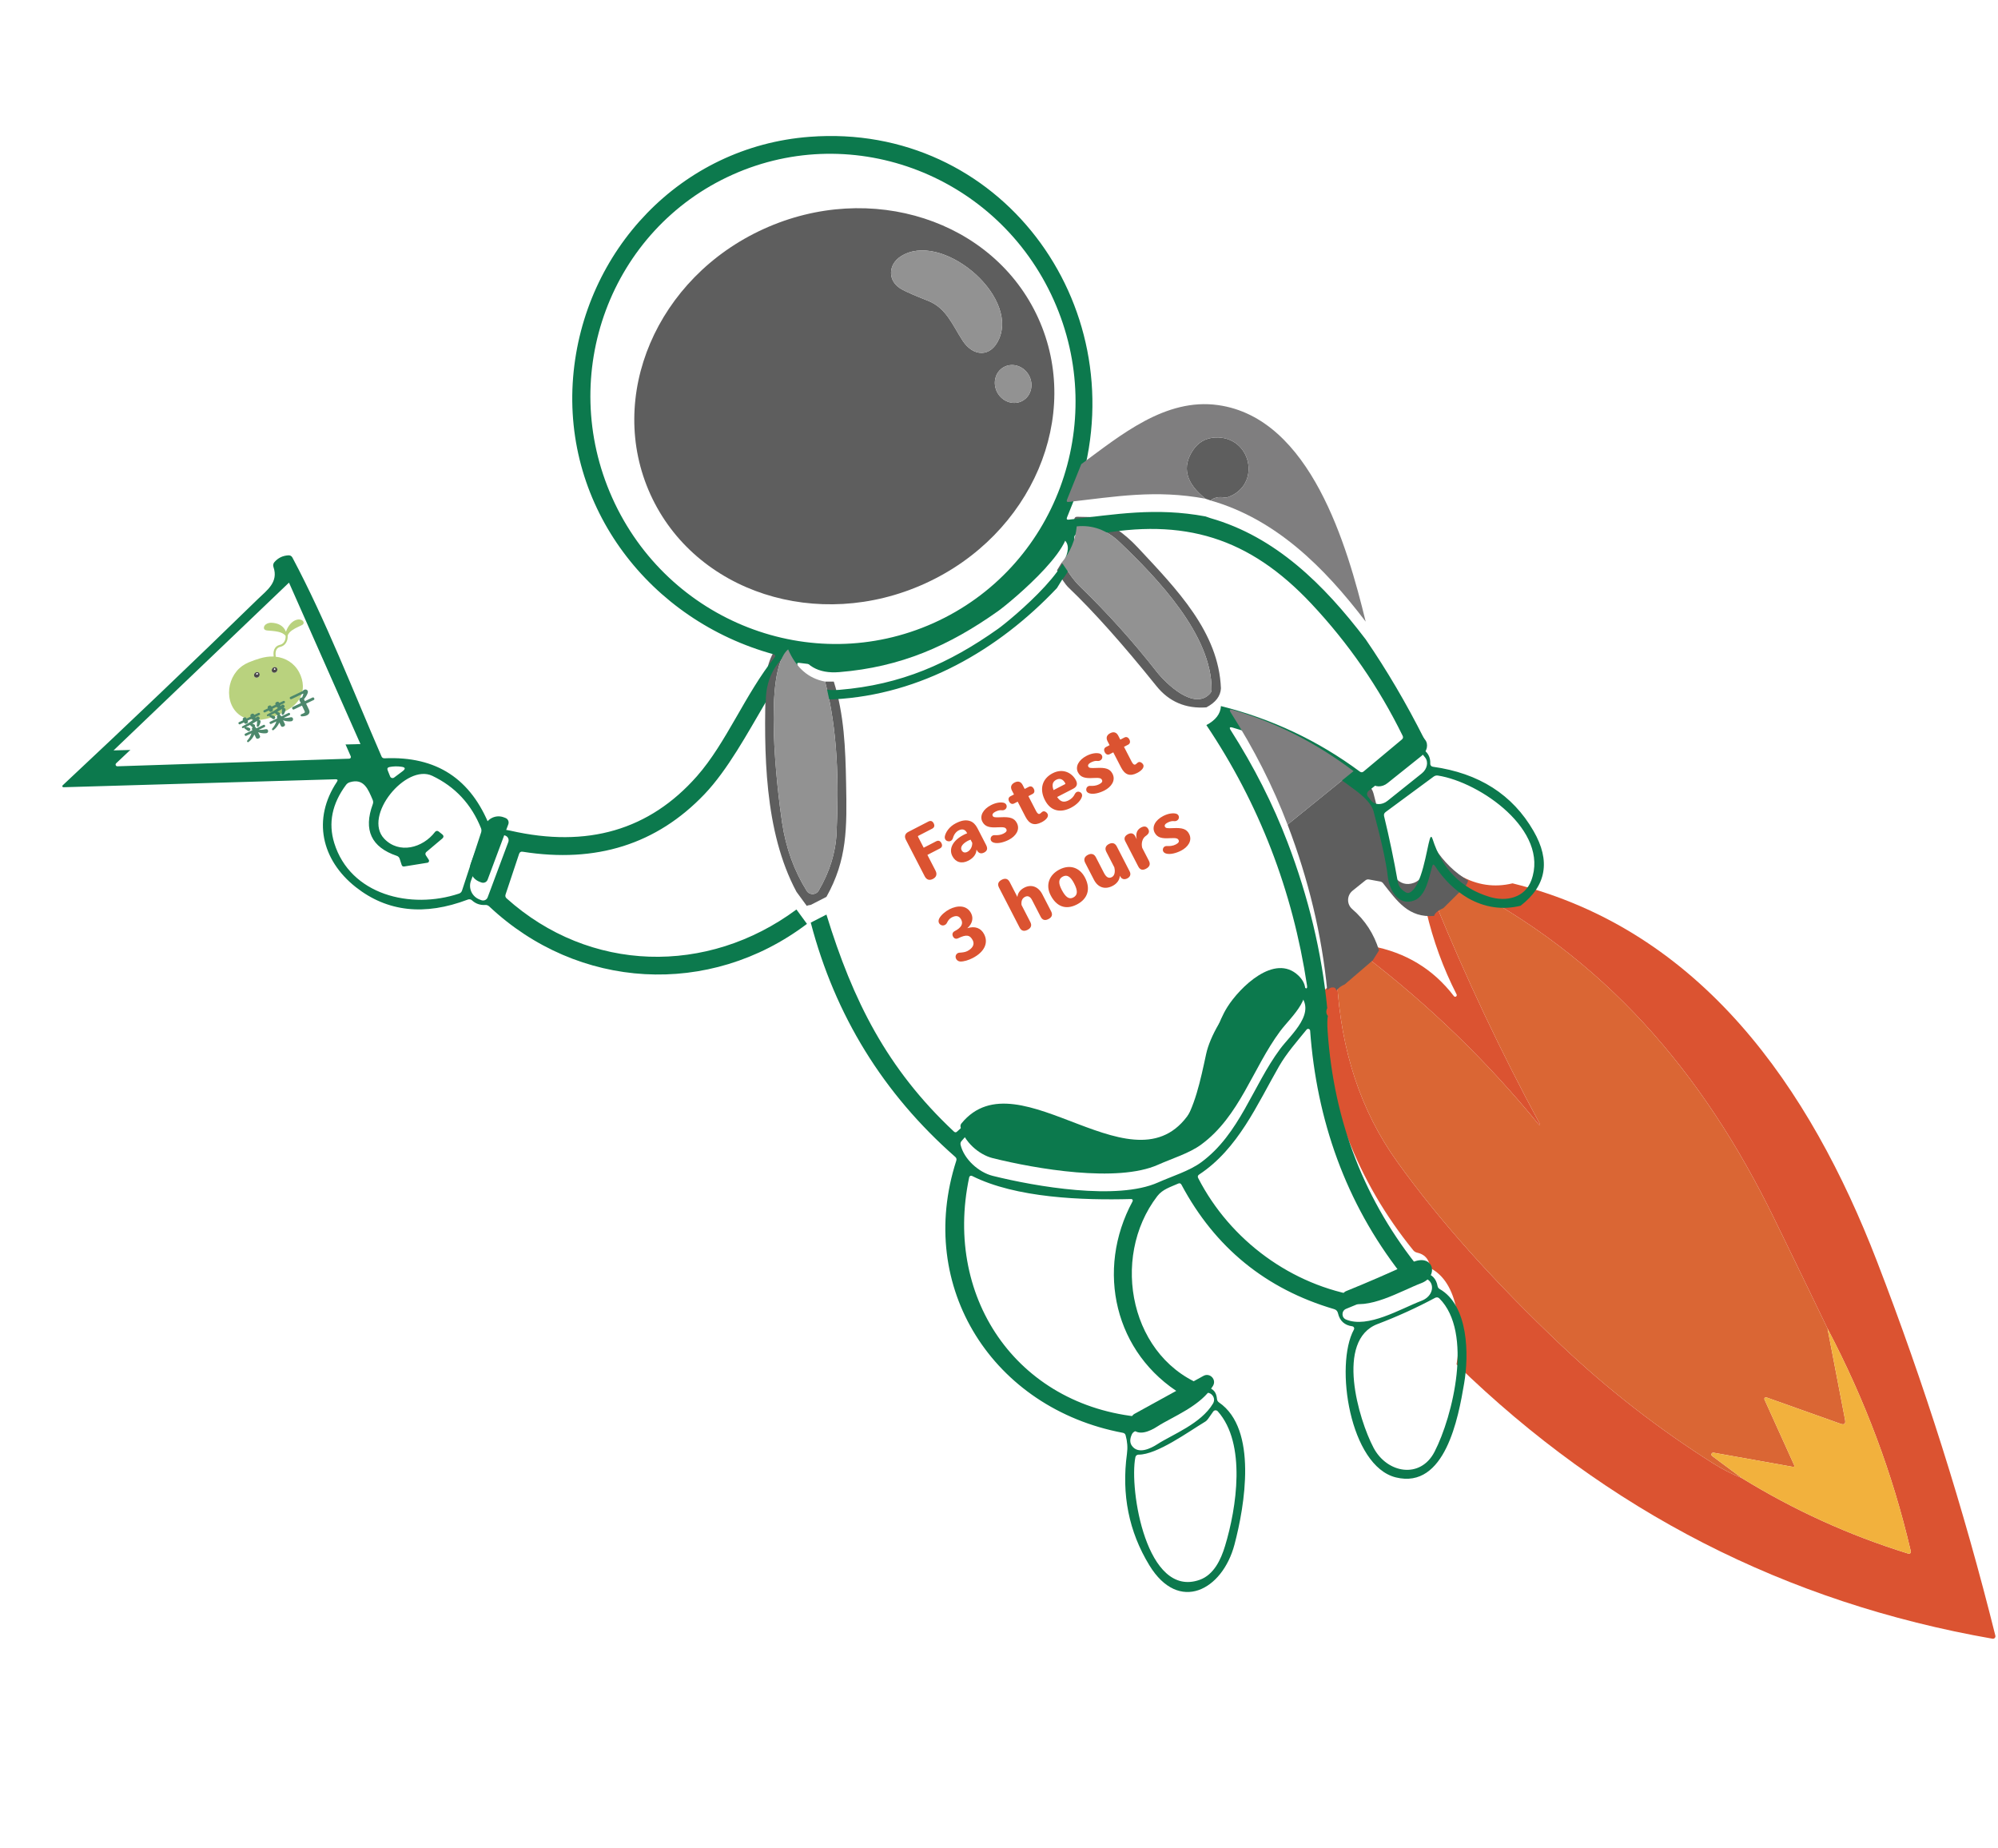             <svg width="240" height="222" viewBox="0 0 451 414" fill="none" xmlns="http://www.w3.org/2000/svg">
              <path
                d="M329.596 196.047C333.394 198.187 337.34 198.771 341.423 197.779C384.039 208.338 408.568 243.938 423.663 283.04C434.349 310.73 443.26 338.912 450.405 367.574C450.509 367.968 450.167 368.33 449.768 368.263C403.148 360.125 362.818 339.485 328.779 306.342C329.908 299.784 329.756 288.577 323.246 284.835C322.999 284.7 322.831 284.455 322.78 284.178C322.483 282.499 321.515 281.482 319.855 281.12C319.525 281.045 319.223 280.856 319.002 280.587C306.377 265.015 299.353 246.915 297.93 226.287C297.816 224.628 297.835 223.451 297.981 222.776L299.89 221.044C300.355 220.435 300.987 219.97 301.794 219.627C302.657 235.506 307.162 249.135 315.308 260.516C324.777 273.754 337.172 287.629 352.492 302.121C363.024 312.08 374.416 320.921 386.662 328.664C388.771 329.999 390.958 331.123 393.222 332.036C404.967 339.257 417.402 344.912 430.536 348.99C431.172 349.193 431.408 348.964 431.265 348.312C427.244 331.083 421.001 314.395 412.516 298.251C408.592 290.108 404.586 281.852 400.494 273.465C384.32 240.297 362.024 214.275 328.842 197.499C329.245 197.049 329.492 196.565 329.596 196.047Z"
                fill="#DB5331" />
              <path
                d="M324.038 202.309C330.964 219.255 338.815 235.844 347.594 252.097C347.632 252.164 347.61 252.237 347.553 252.274C347.498 252.321 347.416 252.31 347.37 252.254C335.804 238.064 322.716 225.37 308.104 214.173L309.512 211.919C317.284 213.353 323.506 217.117 328.179 223.232C328.296 223.381 328.501 223.419 328.661 223.32C328.82 223.211 328.878 223.012 328.789 222.84C325.767 216.926 323.492 210.676 321.954 204.091C322.066 203.47 322.764 202.876 324.038 202.309Z"
                fill="#DB5331" />
              <path
                d="M328.842 197.499C362.024 214.275 384.32 240.297 400.494 273.465C404.586 281.852 408.592 290.108 412.516 298.251L416.482 318.869C416.652 319.762 416.312 320.053 415.464 319.753L398.743 313.805C398.449 313.696 398.161 314.001 398.294 314.29L404.963 329.026C405.124 329.383 405.009 329.528 404.629 329.458L386.798 326.278C386.368 326.205 386.128 326.758 386.479 327.023L393.222 332.036C390.958 331.123 388.771 329.999 386.662 328.664C374.416 320.921 363.024 312.08 352.492 302.121C337.172 287.629 324.777 273.754 315.308 260.516C307.162 249.135 302.657 235.506 301.794 219.627L308.104 214.173C322.716 225.37 335.804 238.064 347.37 252.254C347.417 252.31 347.498 252.321 347.553 252.274C347.61 252.237 347.632 252.164 347.594 252.097C338.815 235.844 330.964 219.255 324.038 202.309L328.842 197.499Z"
                fill="#DA6634" />
              <path
                d="M412.516 298.251C421.001 314.395 427.244 331.083 431.265 348.312C431.408 348.964 431.172 349.193 430.536 348.99C417.402 344.912 404.967 339.257 393.222 332.036L386.479 327.023C386.128 326.758 386.368 326.205 386.798 326.278L404.629 329.458C405.009 329.528 405.124 329.383 404.963 329.026L398.294 314.29C398.161 314.001 398.449 313.696 398.743 313.805L415.464 319.753C416.312 320.053 416.652 319.762 416.482 318.869L412.516 298.251Z"
                fill="#F2B13D" />
              <path
                d="M239.774 115.905C245.882 119.611 228.047 134.376 225.306 136.322C214.246 144.164 203.381 148.967 189.451 150.106C184.675 150.497 181.532 148.654 180.02 144.566C179.861 144.131 180.002 143.954 180.463 144.023C204.047 147.454 226.218 135.657 239.028 116.068C239.227 115.774 239.472 115.717 239.774 115.905Z"
                fill="#0C794D" />
              <path
                d="M110.077 196.931C109.87 197.507 109.237 197.789 108.66 197.581L108.272 197.434C106.55 196.79 105.675 194.896 106.31 193.195L109.44 184.797C110.075 183.096 111.981 182.229 113.703 182.873L114.092 183.021C114.658 183.229 114.951 183.871 114.743 184.437L110.077 196.931Z"
                fill="#0C794D" />
              <path
                d="M319.666 164.328C320.062 164.002 320.643 164.068 320.959 164.466L321.684 165.371C322.49 166.378 322.157 167.995 320.937 168.966L313.177 175.173C311.958 176.154 310.315 176.126 309.508 175.119L308.784 174.213C308.468 173.816 308.524 173.236 308.921 172.92L319.666 164.328Z"
                fill="#0C794D" />
              <path
                d="M224.077 259.797C220.9 259.004 217.58 256.023 216.826 252.776C216.765 252.501 216.832 252.202 217.009 251.981C230.012 236.024 256.904 269.412 269.136 248.61C273.28 241.548 272.706 232.606 277.047 225.693C279.792 221.333 287.686 213.44 293.079 218.585C297.517 222.839 291.432 227.824 288.956 231.158C282.745 239.537 279.836 250.366 271.119 256.75C268.44 258.709 264.642 259.846 261.383 261.296C252.19 265.399 233.826 262.222 224.077 259.797Z"
                fill="#0C794D" />
              <path
                d="M303.838 292.226C302.762 291.783 302.771 290.242 303.86 289.809C308.703 287.851 313.647 285.71 318.668 283.37C323.548 281.106 324.928 286.456 320.825 288.01C316.125 289.801 308.776 294.282 303.838 292.226Z"
                fill="#0C794D" />
              <path
                d="M255.53 320.76C255.009 320.063 255.001 319.178 255.506 318.106C255.629 317.861 255.818 317.659 256.064 317.521L271.65 308.942C273.091 308.148 274.65 309.765 273.811 311.177C271.11 315.744 264.582 318.202 261.297 320.328C259.693 321.372 256.961 322.683 255.53 320.76Z"
                fill="#0C794D" />
              <path
                d="M210.714 135.035C183.2 147.371 150.741 134.727 138.204 106.784C125.67 78.838 137.819 46.183 165.332 33.846C192.846 21.509 225.305 34.154 237.842 62.097C250.376 90.042 238.227 122.698 210.714 135.035ZM234.352 70.197C224.303 48.1 196.556 39.097 172.386 50.085C148.212 61.074 136.772 87.905 146.819 110.006C156.868 132.102 184.615 141.106 208.785 130.117C232.959 119.129 244.399 92.297 234.352 70.197Z"
                fill="white" />
              <path
                d="M275.597 153.772C275.099 141.089 265.686 131.462 256.821 121.975C253.841 118.795 250.558 116.514 246.972 115.123C267.276 111.231 281.983 115.721 296.027 130.688C304.373 139.589 311.234 149.51 316.609 160.462C316.777 160.796 316.718 161.074 316.433 161.317L307.789 168.538C307.522 168.759 307.241 168.771 306.957 168.561C297.525 161.572 287.076 156.648 275.597 153.772Z"
                fill="white" />
              <path
                d="M238.589 127.125C239.571 128.987 240.441 130.289 241.196 131.02C246.838 136.409 253.447 143.802 261.005 153.214C263.868 156.789 267.64 158.401 272.311 158.062C284.218 175.803 291.783 195.386 295.024 216.808C295.138 217.56 294.911 217.686 294.351 217.175C285.158 208.902 273.942 224.55 272.265 232.263C269.71 244.099 267.065 257.755 250.634 252.331C241.148 249.192 224.959 240.973 216.051 249.794C215.815 250.031 215.574 250.028 215.327 249.804C200.184 235.623 192.513 220.228 186.549 200.829C191.24 192.448 191.192 185.34 190.985 175.079C190.834 167.308 190.559 159.783 188.21 152.246C207.847 151.216 225.341 141.158 238.589 127.125ZM260.878 161.161C257.846 154.481 249.971 151.535 243.292 154.57L202.457 173.142C195.776 176.176 192.83 184.05 195.866 190.728L206.39 213.868C209.422 220.548 217.297 223.494 223.976 220.459L264.811 201.887C271.492 198.853 274.438 190.979 271.402 184.3L260.878 161.161Z"
                fill="white" />
              <path
                d="M172.864 152.859C172.411 168.032 172.463 186.027 179.78 199.681C159.639 214.612 133.086 213.978 114.35 197.169C114.081 196.927 114.008 196.633 114.121 196.289L117.175 187.124C117.303 186.738 117.577 186.577 117.977 186.643C134.56 189.273 148.245 184.951 159.022 173.659C164.264 168.155 168.677 159.986 172.864 152.859Z"
                fill="white" />
              <path
                d="M90.615 167.464C91.514 167.585 91.602 167.918 90.878 168.471L88.965 169.902C88.659 170.137 88.213 170.016 88.062 169.65L87.518 168.292C87.34 167.869 87.482 167.612 87.935 167.521C88.812 167.353 89.705 167.334 90.615 167.464Z"
                fill="white" />
              <path
                d="M91.251 189.972L96.48 189.128C96.797 189.083 96.958 188.722 96.777 188.451L96.121 187.447C95.965 187.213 96.01 186.896 96.221 186.712L99.799 183.697C100.204 183.36 100.196 183.019 99.788 182.692L99.003 182.065C98.75 181.872 98.393 181.912 98.209 182.164C95.418 185.825 90.08 187.225 86.729 183.704C81.862 178.581 91.647 166.695 97.564 169.507C102.728 171.961 106.396 175.899 108.57 181.321C108.695 181.63 108.704 181.981 108.598 182.294L104.292 195.402C104.18 195.746 103.953 195.973 103.614 196.091C92.72 199.729 79.068 196.4 75.448 184.679C74.061 180.175 74.951 175.789 78.12 171.542C78.331 171.267 78.601 171.076 78.942 170.968C82.161 169.975 83.105 172.577 84.123 174.939C84.26 175.265 84.267 175.597 84.142 175.923C82.002 181.735 83.803 185.62 89.565 187.574C89.9 187.687 90.116 187.915 90.225 188.255L90.656 189.595C90.75 189.897 90.944 190.016 91.251 189.972Z"
                fill="white" />
              <path
                d="M322.739 183.787C322.036 186.059 320.967 194.529 318.217 195.852C317.931 195.995 317.648 195.986 317.359 195.827C316.308 195.25 315.698 194.462 315.527 193.475C314.65 188.492 313.616 183.546 312.424 178.627C312.33 178.235 312.446 177.921 312.772 177.683L323.632 169.672C323.892 169.482 324.226 169.404 324.553 169.448C334.148 170.945 349.794 181.88 345.661 193.097C344.217 197.031 340.039 197.999 336.205 196.827C329.8 194.874 325.522 190.521 323.373 183.787C323.157 183.117 322.945 183.11 322.739 183.787Z"
                fill="white" />
              <path
                d="M307.22 287C291.575 284.577 277.7 274.37 270.47 260.314C270.292 259.982 270.361 259.702 270.68 259.496C279.5 253.674 283.744 243.723 288.708 235.08C290.437 232.08 292.744 229.489 294.929 226.79C295.185 226.47 295.706 226.633 295.732 227.043C296.879 247.552 303.714 265.828 316.24 281.89C316.579 282.315 316.428 282.945 315.941 283.181L308.151 286.866C307.864 286.998 307.537 287.045 307.22 287Z"
                fill="white" />
              <path
                d="M259.001 314.346C230.41 312.58 212.853 288.023 218.771 260.126C218.83 259.838 219.144 259.682 219.41 259.813C229.324 264.807 244.415 265.329 255.339 265.028C255.609 265.018 255.781 265.301 255.657 265.536C247.254 281.062 251.572 299.96 266.869 309.193C267.269 309.44 267.264 310.035 266.847 310.262L259.874 314.148C259.599 314.299 259.314 314.361 259.001 314.346Z"
                fill="white" />
              <path
                d="M323.814 322.068C320.621 328.27 313.099 326.954 310.037 321.148C306.683 314.79 301.346 296.871 310.973 293.232C315.443 291.537 319.771 289.566 323.958 287.319C324.262 287.154 324.639 287.202 324.888 287.446C332.583 295.102 327.935 314.083 323.814 322.068Z"
                fill="white" />
              <path
                d="M274.872 312.93C281.376 320.195 279.126 334.773 276.526 343.324C275.601 346.395 273.993 349.844 270.788 350.976C258.786 355.231 254.84 330.556 256.285 323.301C256.348 322.962 256.644 322.728 256.985 322.72C261.164 322.748 268.299 317.516 271.997 315.303C272.27 315.142 272.488 314.926 272.671 314.674L273.852 312.993C274.095 312.644 274.585 312.62 274.872 312.93Z"
                fill="white" />
              <path
                d="M234.352 70.197C244.399 92.297 232.959 119.129 208.785 130.117C184.615 141.106 156.868 132.102 146.819 110.006C136.772 87.905 148.212 61.074 172.386 50.085C196.556 39.097 224.303 48.1 234.352 70.197ZM225.525 74.88C229.862 64.858 212.345 50.408 203.301 56.296C200.402 58.178 200.32 61.961 203.565 63.722C204.679 64.333 206.645 65.18 209.455 66.286C213.611 67.916 214.986 71.767 217.29 75.294C219.647 78.925 223.66 79.183 225.525 74.88ZM230.872 88.837C232.811 87.712 233.407 85.12 232.207 83.038C231.002 80.961 228.451 80.189 226.514 81.307C224.575 82.431 223.979 85.023 225.179 87.105C226.384 89.183 228.935 89.955 230.872 88.837Z"
                fill="#5E5E5E" />
              <path
                d="M273.247 111.361L272.106 110.965C267.659 107.446 266.727 103.776 269.33 99.955C270.515 98.213 272.162 97.285 274.251 97.163C282.483 96.719 284.851 107.865 277.197 110.599C276.907 110.702 276.608 110.735 276.31 110.678C275.1 110.47 274.079 110.695 273.247 111.361Z"
                fill="#5E5E5E" />
              <path
                d="M246.972 115.123C250.558 116.514 253.841 118.795 256.821 121.975C265.686 131.462 275.099 141.089 275.597 153.772C275.5 155.523 274.411 156.952 272.311 158.062C267.64 158.401 263.868 156.788 261.005 153.213C253.447 143.802 246.838 136.409 241.196 131.02C240.441 130.289 239.571 128.987 238.589 127.125L239.671 125.364C240.991 127.28 242.117 129.167 243.797 130.791C249.989 136.792 255.741 143.174 261.045 149.959C263.204 152.717 269.598 158.907 273.149 154.92C273.373 154.673 273.482 154.389 273.485 154.057C273.577 141.781 261.303 128.971 252.768 120.816C249.873 118.04 246.63 116.841 243.049 117.21C242.592 116.627 242.4 116.085 242.486 115.592C242.555 115.212 242.777 115.037 243.15 115.045L246.972 115.123Z"
                fill="#5E5E5E" />
              <path
                d="M177.902 144.973C172.207 149.763 175.433 176.731 176.548 184.123C177.403 189.814 179.25 194.921 182.09 199.464C182.715 200.471 184.192 200.447 184.792 199.425C187.287 195.172 188.634 190.826 188.834 186.387C189.348 175.01 189.132 163.322 186.248 152.243L188.211 152.246C190.559 159.782 190.834 167.308 190.985 175.079C191.192 185.339 191.24 192.448 186.549 200.829L183.008 202.642C182.285 202.753 182.004 202.844 182.154 202.928L179.78 199.681C172.463 186.027 172.411 168.032 172.864 152.859C172.85 149.027 173.994 145.841 176.307 143.299C176.594 142.985 176.894 142.972 177.208 143.259C177.567 143.591 177.801 144.159 177.902 144.973Z"
                fill="#5E5E5E" />
              <path
                d="M305.529 172.453C308.143 174.335 309.638 176.01 310.032 177.475C311.841 184.226 312.911 189.138 313.252 192.199C313.591 195.24 315.619 198.999 319.221 197.642C321.914 196.617 322.576 192.348 323.283 189.935C323.422 189.467 323.63 189.433 323.897 189.846C325.901 192.933 328.395 195.362 331.39 197.132C331.286 197.646 331.038 198.127 330.635 198.574L325.824 203.356C324.549 203.921 323.85 204.512 323.738 205.128C317.967 205.62 315.39 201.822 312.179 197.742C312.027 197.548 311.8 197.412 311.554 197.369L309.017 196.907C308.719 196.85 308.455 196.919 308.214 197.107L305.305 199.443C303.995 200.505 303.954 202.492 305.233 203.587C308.14 206.101 310.156 209.207 311.283 212.915L309.873 215.154L303.554 220.577C302.747 220.919 302.114 221.382 301.648 221.987C301.58 221.552 301.372 221.313 301.015 221.273C300.465 221.213 299.987 221.437 299.59 221.934C298.365 209.403 295.376 196.927 290.634 184.526L305.529 172.453Z"
                fill="#5E5E5E" />
              <g filter="url(#filter0_d_475_232)">
                <path
                  d="M244.071 103.171L240.85 111.197C240.701 111.575 240.83 111.742 241.237 111.697C251.81 110.499 260.815 108.872 272.106 110.965L273.247 111.361C287.869 115.538 298.815 126.272 308.27 138.712C312.991 145.592 317.396 153.07 321.464 161.139C321.618 161.434 321.632 161.744 321.505 162.05L321.222 162.756C321.089 163.103 321.193 163.494 321.48 163.723C322.449 164.471 322.904 165.486 322.845 166.761C322.823 167.105 323.079 167.419 323.426 167.461C333.84 168.907 341.423 173.747 346.162 181.973C350.052 188.714 349.069 194.337 343.222 198.842C339.136 199.831 335.188 199.254 331.39 197.132C328.395 195.362 325.901 192.933 323.897 189.846C323.63 189.433 323.422 189.467 323.283 189.935C322.576 192.348 321.914 196.617 319.221 197.642C315.619 198.999 313.591 195.24 313.252 192.199C312.911 189.138 311.841 184.226 310.032 177.475C309.638 176.01 308.143 174.335 305.529 172.453C297.036 166.034 287.939 161.422 278.24 158.629C277.575 158.431 277.426 158.629 277.802 159.211C283.069 167.469 287.349 175.907 290.634 184.526C295.376 196.927 298.365 209.403 299.59 221.934C299.274 222.624 299.331 223.221 299.737 223.709C299.591 224.379 299.57 225.549 299.683 227.196C301.09 247.687 308.103 265.661 320.722 281.119C320.943 281.386 321.245 281.574 321.576 281.648C323.235 282.006 324.203 283.015 324.5 284.683C324.55 284.959 324.718 285.201 324.965 285.335C331.476 289.047 331.619 300.18 330.483 306.695C329.194 314.365 326.202 330.586 315.092 327.859C304.674 325.297 301.228 302.488 305.61 294.494C305.786 294.183 305.593 293.802 305.235 293.751C303.498 293.512 302.423 292.535 302.021 290.819C301.916 290.327 301.618 290.008 301.13 289.871C285.745 285.347 274.258 275.991 266.691 261.802C266.525 261.488 266.274 261.395 265.948 261.542C264.204 262.33 262.436 262.809 261.232 264.372C250.459 278.401 255.153 301.483 272.531 307.456C274.006 307.955 274.559 308.679 274.704 310.162C274.731 310.491 274.89 310.745 275.163 310.936C283.92 316.933 280.979 334.245 278.648 343.037C275.928 353.311 266.09 358.573 259.446 347.702C254.795 340.09 253.132 331.666 254.385 322.497C254.573 321.118 254.47 319.741 254.085 318.365C253.999 318.042 253.787 317.855 253.458 317.791C224.22 312.294 206.611 285.005 215.858 256.376C215.971 256.031 215.889 255.748 215.621 255.517C199.371 241.238 188.503 223.613 183.008 202.642L186.549 200.829C192.513 220.228 200.184 235.623 215.327 249.804C215.574 250.028 215.815 250.031 216.051 249.794C224.959 240.973 241.148 249.192 250.634 252.331C267.065 257.755 269.71 244.099 272.265 232.263C273.942 224.55 285.158 208.902 294.351 217.175C294.911 217.686 295.138 217.56 295.024 216.808C291.783 195.386 284.218 175.803 272.311 158.062C274.411 156.952 275.5 155.523 275.597 153.772C287.076 156.649 297.525 161.572 306.957 168.561C307.241 168.771 307.522 168.759 307.789 168.539L316.433 161.317C316.718 161.074 316.777 160.796 316.609 160.462C311.234 149.51 304.373 139.589 296.027 130.688C281.983 115.721 267.276 111.231 246.972 115.123L243.15 115.046C242.777 115.037 242.555 115.212 242.486 115.592C242.4 116.085 242.592 116.627 243.049 117.21C242.753 120.241 241.627 122.963 239.671 125.364L238.589 127.125C225.341 141.158 207.847 151.216 188.211 152.246L186.248 152.243C182.489 151.555 179.703 149.129 177.902 144.973C177.801 144.159 177.567 143.591 177.208 143.259C176.894 142.972 176.594 142.985 176.307 143.299C173.994 145.841 172.85 149.027 172.864 152.859C168.677 159.986 164.265 168.155 159.022 173.659C148.245 184.952 134.56 189.273 117.977 186.643C117.577 186.577 117.303 186.738 117.175 187.125L114.121 196.289C114.008 196.634 114.081 196.927 114.35 197.169C133.086 213.978 159.639 214.613 179.78 199.681L182.154 202.928C160.142 219.577 130.467 217.842 110.438 198.993C110.179 198.75 109.874 198.634 109.525 198.662C108.365 198.721 107.371 198.379 106.541 197.616C106.294 197.382 105.934 197.312 105.606 197.439C95.827 201.154 87.391 200.212 80.31 194.632C72.543 188.504 70.458 179.268 76.044 170.878C76.321 170.475 76.208 170.276 75.717 170.291L14.318 172.089C14.088 172.094 13.977 171.825 14.14 171.666C29.103 157.673 43.792 143.661 58.206 129.619C60.249 127.631 62.915 125.825 61.726 122.375C61.595 122.007 61.671 121.606 61.91 121.318C62.728 120.352 63.786 119.821 65.096 119.746C65.507 119.73 65.817 119.897 66.008 120.258C73.593 134.516 79.678 150.299 86.12 165.137C86.243 165.425 86.469 165.561 86.781 165.557C98.585 165.027 106.359 170.238 110.603 181.055C110.703 181.325 110.9 181.464 111.183 181.473C112.931 181.54 114.285 181.681 115.234 181.897C132.579 185.851 146.601 181.754 157.312 169.603C163.976 162.039 168.172 151.118 174.912 142.7C175.08 142.49 174.975 142.18 174.715 142.108C146.768 134.475 126.973 108.969 129.369 79.533C131.709 51.039 153.648 27.496 182.742 25.291C225.624 22.024 255.708 62.844 244.071 103.171ZM210.714 135.035C238.227 122.698 250.376 90.042 237.842 62.097C225.305 34.154 192.846 21.509 165.332 33.846C137.819 46.183 125.67 78.839 138.204 106.784C150.741 134.727 183.2 147.371 210.714 135.035ZM26.214 166.689C25.96 166.938 26.139 167.371 26.5 167.361L78.832 165.647C79.103 165.647 79.282 165.356 79.174 165.106L64.381 131.396C64.273 131.147 63.954 131.082 63.763 131.264L26.214 166.689ZM225.306 136.322C228.047 134.376 245.882 119.611 239.774 115.905C239.472 115.717 239.227 115.774 239.028 116.068C226.218 135.657 204.047 147.454 180.463 144.023C180.002 143.954 179.861 144.131 180.02 144.566C181.532 148.654 184.675 150.497 189.451 150.106C203.381 148.967 214.246 144.164 225.306 136.322ZM90.615 167.464C89.705 167.334 88.812 167.353 87.935 167.521C87.482 167.612 87.34 167.869 87.518 168.292L88.062 169.65C88.213 170.016 88.659 170.137 88.965 169.902L90.878 168.471C91.602 167.918 91.514 167.585 90.615 167.464ZM90.656 189.596L90.225 188.255C90.116 187.915 89.9 187.687 89.565 187.574C83.803 185.62 82.002 181.735 84.142 175.923C84.267 175.597 84.26 175.265 84.123 174.939C83.105 172.577 82.161 169.975 78.942 170.968C78.601 171.076 78.331 171.267 78.12 171.542C74.951 175.789 74.061 180.175 75.448 184.679C79.068 196.4 92.72 199.729 103.614 196.091C103.953 195.973 104.18 195.746 104.292 195.402L108.598 182.294C108.704 181.981 108.695 181.63 108.57 181.322C106.396 175.899 102.728 171.961 97.564 169.507C91.647 166.695 81.862 178.581 86.729 183.704C90.08 187.225 95.418 185.825 98.209 182.164C98.392 181.912 98.75 181.872 99.003 182.065L99.787 182.692C100.196 183.019 100.204 183.36 99.799 183.697L96.221 186.712C96.01 186.896 95.965 187.213 96.121 187.447L96.776 188.451C96.958 188.722 96.797 189.083 96.48 189.128L91.251 189.972C90.944 190.016 90.75 189.897 90.656 189.596ZM110.077 196.931L114.743 184.437C114.951 183.871 114.658 183.229 114.092 183.021L113.703 182.873C111.981 182.229 110.075 183.096 109.44 184.797L106.31 193.195C105.675 194.895 106.55 196.79 108.272 197.434L108.66 197.581C109.237 197.789 109.87 197.507 110.077 196.931ZM319.666 164.328L308.921 172.92C308.524 173.236 308.468 173.816 308.784 174.213L309.508 175.119C310.315 176.126 311.958 176.154 313.177 175.173L320.937 168.966C322.157 167.995 322.49 166.378 321.684 165.371L320.959 164.466C320.643 164.068 320.062 164.002 319.666 164.328ZM323.373 183.787C325.522 190.521 329.8 194.874 336.205 196.827C340.039 197.999 344.217 197.031 345.661 193.097C349.794 181.88 334.148 170.945 324.553 169.448C324.226 169.404 323.893 169.482 323.632 169.672L312.772 177.683C312.446 177.921 312.331 178.235 312.425 178.627C313.616 183.546 314.65 188.492 315.527 193.475C315.698 194.462 316.309 195.25 317.359 195.827C317.648 195.986 317.931 195.995 318.217 195.852C320.967 194.529 322.036 186.059 322.739 183.787C322.945 183.11 323.157 183.117 323.373 183.787ZM216.826 252.776C217.58 256.023 220.9 259.004 224.077 259.797C233.826 262.222 252.19 265.399 261.383 261.296C264.642 259.846 268.44 258.709 271.119 256.75C279.836 250.366 282.745 239.537 288.956 231.158C291.432 227.824 297.517 222.839 293.079 218.585C287.686 213.44 279.792 221.332 277.047 225.693C272.706 232.606 273.279 241.548 269.136 248.61C256.903 269.412 230.012 236.024 217.009 251.981C216.832 252.202 216.765 252.501 216.826 252.776ZM270.47 260.314C277.7 274.37 291.575 284.577 307.22 287C307.537 287.045 307.864 286.998 308.151 286.866L315.941 283.181C316.428 282.945 316.579 282.315 316.24 281.89C303.714 265.828 297.196 247.144 295.732 227.043C295.706 226.633 295.185 226.47 294.929 226.79C292.744 229.489 290.437 232.08 288.708 235.08C283.745 243.722 279.5 253.674 270.68 259.496C270.361 259.702 270.292 259.982 270.47 260.314ZM218.771 260.126C212.853 288.023 230.41 312.58 259.001 314.346C259.314 314.361 259.599 314.299 259.874 314.148L266.847 310.262C267.264 310.035 267.269 309.44 266.869 309.193C251.572 299.96 247.254 281.062 255.657 265.536C255.781 265.301 255.609 265.018 255.339 265.028C244.415 265.329 229.324 264.807 219.41 259.813C219.144 259.682 218.83 259.838 218.771 260.126ZM303.838 292.226C308.776 294.282 316.125 289.801 320.825 288.01C324.928 286.456 323.548 281.106 318.668 283.37C313.647 285.71 308.703 287.851 303.86 289.809C302.771 290.242 302.762 291.783 303.838 292.226ZM310.037 321.148C313.099 326.954 320.621 328.27 323.814 322.068C327.935 314.083 332.583 295.102 324.888 287.447C324.639 287.203 324.262 287.154 323.958 287.319C319.771 289.566 315.443 291.537 310.973 293.233C301.346 296.871 306.683 314.79 310.037 321.148ZM255.529 320.76C256.961 322.683 259.693 321.372 261.297 320.328C264.582 318.202 271.11 315.744 273.811 311.177C274.65 309.765 273.091 308.148 271.65 308.942L256.064 317.52C255.818 317.659 255.629 317.861 255.506 318.106C255.001 319.178 255.009 320.063 255.529 320.76ZM273.852 312.993L272.671 314.674C272.488 314.926 272.27 315.142 271.997 315.303C268.299 317.516 261.164 322.748 256.985 322.72C256.644 322.728 256.348 322.962 256.285 323.301C254.84 330.556 258.786 355.231 270.788 350.976C273.993 349.844 275.601 346.395 276.526 343.324C279.126 334.773 281.376 320.195 274.872 312.93C274.585 312.62 274.095 312.644 273.852 312.993Z"
                  fill="#0C794D" />
              </g>
              <path
                d="M203.301 56.296C212.345 50.408 229.862 64.858 225.525 74.88C223.66 79.183 219.647 78.925 217.29 75.294C214.986 71.767 213.611 67.916 209.455 66.286C206.645 65.18 204.679 64.333 203.565 63.722C200.32 61.961 200.402 58.178 203.301 56.296Z"
                fill="#929292" />
              <path
                d="M225.179 87.105C226.382 89.185 228.931 89.96 230.871 88.837C232.812 87.714 233.41 85.118 232.207 83.038C231.004 80.959 228.455 80.184 226.514 81.307C224.573 82.43 223.975 85.026 225.179 87.105Z"
                fill="#929292" />
              <path
                d="M243.049 117.21C246.63 116.841 249.873 118.04 252.768 120.816C261.303 128.972 273.577 141.782 273.485 154.057C273.482 154.39 273.373 154.673 273.149 154.92C269.598 158.907 263.204 152.717 261.045 149.959C255.741 143.175 249.989 136.792 243.797 130.791C242.117 129.167 240.991 127.28 239.671 125.364C241.627 122.963 242.753 120.241 243.049 117.21Z"
                fill="#929292" />
              <path
                d="M177.902 144.973C179.703 149.129 182.489 151.555 186.248 152.243C189.132 163.322 189.348 175.01 188.834 186.387C188.634 190.826 187.287 195.172 184.792 199.425C184.192 200.447 182.715 200.471 182.09 199.464C179.25 194.921 177.403 189.814 176.548 184.123C175.433 176.731 172.207 149.763 177.902 144.973Z"
                fill="#929292" />
              <path
                d="M308.27 138.712C298.815 126.272 287.869 115.538 273.247 111.361C274.078 110.695 275.1 110.47 276.31 110.678C276.608 110.735 276.907 110.702 277.197 110.599C284.851 107.865 282.483 96.719 274.251 97.162C272.162 97.285 270.515 98.213 269.33 99.954C266.727 103.776 267.659 107.446 272.106 110.965C260.815 108.872 251.81 110.499 241.238 111.697C240.83 111.742 240.701 111.575 240.85 111.196L244.071 103.171C252.926 96.67 263.037 88.169 274.945 89.841C295.848 92.775 304.134 121.725 308.27 138.712Z"
                fill="#7F7E7F" />
              <path
                d="M305.529 172.453L290.634 184.526C287.349 175.907 283.069 167.469 277.802 159.211C277.426 158.629 277.575 158.431 278.241 158.629C287.939 161.422 297.036 166.034 305.529 172.453Z"
                fill="#7F7E7F" />
              <rect x="185.1" y="177.922" width="78.88" height="65.354" rx="25"
                transform="rotate(-27.753 185.1 177.922)" fill="white" />
              <path d="M65.233 129.907L81.366 166.345L25.634 167.773L65.233 129.907Z" fill="white" />
              <path
                d="M62.163 146.622C64.466 146.85 66.447 148.092 67.535 150.164C68.541 152.079 68.743 154.324 67.556 156.212C66.785 157.438 65.646 158.274 64.38 158.952C63.958 159.177 63.386 159.464 62.665 159.81C62.532 159.874 62.408 159.929 62.292 159.975C61.555 160.269 60.798 160.502 60.022 160.673C57.396 161.253 54.541 160.892 52.861 158.543C52.427 157.936 52.113 157.232 51.928 156.509C51.343 154.228 51.913 151.729 53.398 149.915C54.12 149.031 55.051 148.361 56.118 147.917C56.96 147.567 57.822 147.249 58.699 146.998C59.704 146.71 60.729 146.54 61.776 146.586C61.784 146.586 61.788 146.582 61.786 146.574C61.597 145.501 61.88 144.293 63.088 143.972C63.264 143.925 63.352 143.901 63.353 143.901C64.195 143.616 64.513 142.749 64.472 141.933C64.471 141.926 64.469 141.92 64.465 141.914C64.059 141.394 63.407 141.141 62.783 141.003C61.969 140.824 61.137 140.78 60.309 140.71C59.899 140.676 59.511 140.486 59.579 139.997C59.654 139.449 60.246 139.105 60.736 139.012C60.928 138.975 61.106 138.961 61.308 138.968C62.722 139.022 63.986 139.596 64.543 140.987C64.545 140.992 64.551 140.992 64.553 140.987C64.937 139.807 65.844 138.522 67.119 138.252C67.548 138.161 68.105 138.226 68.4 138.59C68.573 138.804 68.605 139.078 68.416 139.298C68.334 139.393 68.212 139.465 68.082 139.528C67.144 139.984 66.096 140.385 65.361 141.154C65.209 141.314 64.923 141.707 64.935 141.939C64.991 142.964 64.505 144.023 63.467 144.351C63.338 144.391 63.139 144.434 63.007 144.488C62.188 144.827 62.11 145.831 62.258 146.576C62.259 146.582 62.255 146.588 62.248 146.59L62.163 146.607C62.159 146.608 62.157 146.611 62.157 146.615C62.157 146.619 62.16 146.621 62.163 146.622ZM58.464 150.261C58.234 150.019 57.829 150.03 57.56 150.286C57.291 150.541 57.259 150.945 57.489 151.188C57.719 151.43 58.124 151.419 58.393 151.163C58.663 150.907 58.694 150.503 58.464 150.261ZM62.461 149.146C62.231 148.904 61.826 148.915 61.557 149.171C61.288 149.427 61.256 149.831 61.486 150.073C61.716 150.315 62.121 150.304 62.39 150.048C62.66 149.792 62.691 149.389 62.461 149.146Z"
                fill="#B9D27E" />
              <path
                d="M58.464 150.261C58.694 150.503 58.663 150.907 58.393 151.163C58.124 151.419 57.72 151.43 57.489 151.188C57.259 150.945 57.291 150.541 57.56 150.286C57.829 150.03 58.234 150.019 58.464 150.261ZM58.15 150.379C58.09 150.313 57.982 150.315 57.909 150.382C57.836 150.449 57.826 150.557 57.886 150.622C57.947 150.687 58.055 150.686 58.127 150.619C58.2 150.552 58.21 150.444 58.15 150.379Z"
                fill="#4B4948" />
              <path
                d="M58.127 150.619C58.2 150.551 58.21 150.444 58.15 150.379C58.09 150.313 57.982 150.315 57.909 150.382C57.836 150.45 57.826 150.557 57.886 150.622C57.947 150.688 58.055 150.686 58.127 150.619Z"
                fill="white" />
              <path
                d="M62.461 149.146C62.691 149.388 62.66 149.792 62.39 150.048C62.121 150.304 61.716 150.315 61.486 150.073C61.256 149.831 61.288 149.427 61.557 149.171C61.826 148.915 62.231 148.904 62.461 149.146ZM62.126 149.363C62.089 149.286 61.996 149.253 61.919 149.29C61.842 149.327 61.809 149.419 61.846 149.496C61.883 149.573 61.976 149.606 62.053 149.569C62.13 149.532 62.162 149.44 62.126 149.363Z"
                fill="#4B4948" />
              <path
                d="M62.053 149.569C62.13 149.532 62.162 149.44 62.126 149.363C62.089 149.286 61.996 149.253 61.919 149.29C61.842 149.327 61.809 149.419 61.846 149.496C61.883 149.573 61.976 149.606 62.053 149.569Z"
                fill="white" />
              <path
                d="M59.908 163.001C60.269 162.921 60.484 163.065 60.519 163.361C60.556 163.675 60.373 163.876 60.042 163.908C59.413 163.969 58.781 163.872 58.267 163.659L58.663 164.487C58.785 164.741 58.684 164.936 58.398 165.073C58.111 165.21 57.897 165.166 57.775 164.911L57.426 164.181C57.174 164.753 56.725 165.413 56.148 165.848C56.036 165.948 55.926 165.941 55.831 165.854C55.734 165.761 55.736 165.653 55.829 165.529C56.267 165.04 56.577 164.506 56.751 163.924L55.593 164.478C55.447 164.548 55.324 164.5 55.249 164.343C55.174 164.186 55.214 164.061 55.36 163.991L56.968 163.222L56.906 163.092C56.805 162.881 56.87 162.711 57.041 162.582C57.012 162.563 56.975 162.541 56.946 162.508C56.793 162.355 56.613 162.202 56.481 162.092C56.457 162.07 56.436 162.053 56.42 162.034C56.111 162.195 55.786 162.351 55.481 162.49C55.719 162.502 56.008 162.577 56.234 162.675C56.509 162.79 56.589 162.971 56.453 163.216C56.32 163.452 56.115 163.51 55.871 163.307C55.697 163.165 55.485 163.013 55.315 162.908C55.193 162.834 55.152 162.734 55.194 162.627L55.199 162.611C55.113 162.653 55.024 162.689 54.94 162.722C54.778 162.786 54.684 162.744 54.625 162.62C54.568 162.501 54.602 162.405 54.751 162.327C55.658 161.86 56.45 161.402 57.16 160.869C57.012 160.88 56.893 160.798 56.805 160.627L55.895 161.062L55.924 161.121C56.05 161.386 55.961 161.575 55.696 161.702C55.431 161.829 55.228 161.78 55.101 161.514L55.072 161.455L54.212 161.866C54.055 161.941 53.924 161.891 53.852 161.739C53.777 161.582 53.827 161.465 53.984 161.39L54.845 160.979L54.832 160.951C54.705 160.686 54.827 160.482 55.059 160.37C55.325 160.244 55.528 160.293 55.655 160.558L55.668 160.585L56.577 160.151L56.567 160.129C56.437 159.858 56.554 159.656 56.797 159.54C57.068 159.411 57.271 159.46 57.4 159.73L57.411 159.752L58.315 159.32C58.461 159.25 58.594 159.293 58.669 159.45C58.739 159.596 58.689 159.727 58.542 159.796L57.638 160.229C57.674 160.318 57.689 160.39 57.683 160.46L57.917 160.255C58.103 160.086 58.328 160.072 58.494 160.252C58.663 160.437 58.68 160.655 58.446 160.833C58.416 160.854 58.386 160.875 58.354 160.904C58.389 160.894 58.429 160.895 58.469 160.895C58.756 160.911 58.865 161.125 58.806 161.406C58.725 161.764 58.593 162.073 58.401 162.325C58.318 162.431 58.234 162.477 58.117 162.44C58 162.403 57.932 162.303 57.961 162.169C58.01 161.953 58.026 161.666 58.018 161.357C58.015 161.252 58.035 161.17 58.074 161.098C57.764 161.299 57.385 161.52 56.973 161.744C57.112 161.784 57.245 161.84 57.372 161.912C57.593 162.039 57.635 162.225 57.511 162.438C57.631 162.453 57.726 162.527 57.794 162.668L57.856 162.798L59.48 162.022C59.626 161.952 59.748 162 59.824 162.157C59.898 162.314 59.859 162.439 59.713 162.509L58.392 163.14C58.829 163.164 59.331 163.13 59.908 163.001ZM65.538 160.31C65.899 160.231 66.114 160.374 66.149 160.67C66.186 160.985 66.003 161.185 65.672 161.217C65.043 161.278 64.411 161.181 63.897 160.968L64.293 161.796C64.415 162.051 64.314 162.245 64.028 162.382C63.741 162.519 63.527 162.475 63.405 162.221L63.056 161.49C62.804 162.062 62.355 162.722 61.778 163.158C61.666 163.258 61.556 163.25 61.461 163.163C61.364 163.07 61.366 162.962 61.459 162.838C61.897 162.349 62.207 161.815 62.381 161.233L61.223 161.787C61.077 161.857 60.954 161.809 60.879 161.652C60.804 161.495 60.844 161.37 60.99 161.3L62.598 160.532L62.536 160.402C62.435 160.19 62.5 160.02 62.671 159.891C62.642 159.872 62.605 159.85 62.576 159.817C62.423 159.664 62.243 159.511 62.111 159.401C62.087 159.379 62.066 159.363 62.05 159.344C61.741 159.505 61.416 159.66 61.111 159.799C61.349 159.812 61.638 159.886 61.864 159.984C62.139 160.099 62.219 160.281 62.083 160.525C61.95 160.762 61.745 160.82 61.501 160.617C61.327 160.474 61.115 160.323 60.945 160.218C60.823 160.143 60.782 160.043 60.824 159.936L60.83 159.92C60.743 159.962 60.654 159.998 60.57 160.031C60.408 160.095 60.315 160.053 60.255 159.929C60.198 159.81 60.232 159.714 60.381 159.636C61.288 159.169 62.08 158.711 62.79 158.179C62.642 158.189 62.523 158.107 62.435 157.936L61.525 158.371L61.554 158.43C61.681 158.696 61.591 158.885 61.326 159.011C61.061 159.138 60.858 159.089 60.731 158.824L60.703 158.764L59.842 159.175C59.685 159.251 59.554 159.2 59.482 159.048C59.407 158.891 59.457 158.774 59.614 158.699L60.475 158.288L60.462 158.261C60.335 157.995 60.457 157.791 60.69 157.68C60.955 157.553 61.158 157.602 61.285 157.867L61.298 157.894L62.207 157.46L62.197 157.438C62.067 157.167 62.184 156.966 62.427 156.849C62.698 156.72 62.901 156.769 63.03 157.04L63.041 157.061L63.945 156.629C64.091 156.559 64.224 156.602 64.299 156.759C64.369 156.905 64.319 157.036 64.172 157.106L63.269 157.538C63.304 157.627 63.319 157.7 63.313 157.769L63.547 157.564C63.733 157.396 63.958 157.381 64.124 157.561C64.293 157.746 64.31 157.964 64.076 158.143C64.046 158.163 64.016 158.184 63.984 158.213C64.019 158.203 64.059 158.204 64.099 158.205C64.386 158.22 64.495 158.434 64.436 158.715C64.355 159.073 64.223 159.382 64.031 159.634C63.949 159.74 63.864 159.787 63.747 159.75C63.63 159.713 63.562 159.612 63.591 159.478C63.64 159.262 63.656 158.975 63.648 158.666C63.645 158.562 63.665 158.479 63.704 158.407C63.394 158.608 63.015 158.829 62.603 159.053C62.742 159.093 62.875 159.149 63.002 159.221C63.223 159.348 63.265 159.534 63.141 159.747C63.261 159.762 63.356 159.837 63.424 159.977L63.486 160.107L65.11 159.331C65.256 159.261 65.379 159.309 65.454 159.466C65.529 159.623 65.489 159.748 65.343 159.818L64.022 160.45C64.459 160.473 64.961 160.439 65.538 160.31ZM70.526 155.845C70.694 155.765 70.832 155.818 70.92 156.002C71.008 156.186 70.963 156.328 70.795 156.408L69.095 157.22L69.755 158.601C70.159 159.445 69.447 160.085 68.121 160.093C67.973 160.091 67.894 160.022 67.861 159.885C67.834 159.758 67.895 159.662 68.052 159.601C68.827 159.29 68.912 159.23 68.754 158.899L68.164 157.665L66.372 158.522C66.204 158.602 66.066 158.548 65.978 158.364C65.89 158.18 65.935 158.039 66.103 157.959L67.895 157.102L67.644 156.577C67.499 156.274 67.589 156.045 67.892 155.9C68 155.848 68.103 155.826 68.197 155.827C68.295 155.601 68.391 155.342 68.468 155.059C68.483 154.992 68.438 154.941 68.384 154.967L65.807 156.198C65.644 156.276 65.509 156.214 65.434 156.057C65.359 155.9 65.412 155.775 65.569 155.7L68.308 154.391C68.553 154.041 68.917 153.967 69.173 154.071C69.452 154.183 69.584 154.473 69.46 154.811C69.288 155.286 69.006 155.753 68.614 156.213L68.826 156.657L70.526 155.845Z"
                fill="#4D886C" />
              <path
                d="M207.281 187.058C207.209 187.094 207.175 187.166 207.219 187.252L208.502 189.74L211.318 188.288C211.815 188.032 212.232 188.177 212.503 188.703C212.775 189.229 212.651 189.653 212.153 189.909L209.338 191.361L211.171 194.917C211.589 195.727 211.354 196.388 210.586 196.784C209.804 197.188 209.143 196.988 208.725 196.178L204.479 187.944C204.091 187.19 204.283 186.551 205.023 186.17L209.573 183.823C210.071 183.567 210.488 183.712 210.759 184.238C211.03 184.764 210.907 185.188 210.409 185.444L207.281 187.058ZM219 183.732C219.662 183.968 220.205 184.498 220.63 185.322L222.581 189.105C222.977 189.873 222.891 190.439 222.151 190.821C221.398 191.209 220.844 190.973 220.448 190.205L220.426 190.162C220.382 191.229 219.705 192.082 218.582 192.661C217.075 193.439 215.696 193.033 214.97 191.626C214.097 189.933 215.133 188.067 217.522 186.835C217.806 186.688 218.112 186.549 218.312 186.482L218.246 186.354C217.879 185.643 217.261 185.421 216.493 185.782C215.866 186.069 215.352 186.676 215.112 187.538C214.961 188.084 214.493 188.397 213.976 188.268C213.452 188.16 213.168 187.712 213.282 187.131C213.471 186.242 214.25 184.994 215.743 184.224C217.066 183.542 218.059 183.408 219 183.732ZM219.462 188.643L219.088 187.918C218.889 187.985 218.561 188.117 218.298 188.271C216.97 189.046 216.772 189.814 217.086 190.354C217.364 190.823 217.809 190.953 218.392 190.653C219.061 190.308 219.487 189.494 219.462 188.643ZM223.633 187.554C223.72 187.131 224.089 186.869 224.576 186.906C225.135 186.942 225.878 186.882 226.504 186.56C227.13 186.237 227.348 185.927 227.157 185.557C226.974 185.201 226.693 185.04 225.191 185.131C223.411 185.239 222.349 185.03 221.748 183.864C221.088 182.584 221.87 181.064 223.69 180.126C224.913 179.495 225.95 179.447 226.546 179.589C227.02 179.705 227.297 180.102 227.224 180.554C227.151 181.006 226.668 181.363 226.124 181.283C225.658 181.218 225.159 181.367 224.632 181.638C224.092 181.917 223.924 182.255 224.078 182.554C224.254 182.895 224.627 182.919 225.929 182.86C227.981 182.756 228.958 183.044 229.537 184.168C230.329 185.704 229.245 187.163 227.724 187.947C226.643 188.505 225.238 188.887 224.311 188.591C223.794 188.425 223.524 188.042 223.633 187.554ZM235.353 181.583C235.766 181.37 236.278 181.736 236.462 182.091C236.843 182.831 235.901 183.587 235.119 183.99C233.483 184.833 232.34 184.432 231.468 182.74L229.715 179.341L228.919 179.752C228.464 179.987 228.046 179.806 227.79 179.308C227.526 178.796 227.642 178.358 228.083 178.131L228.879 177.72L228.417 176.824C228.021 176.056 228.235 175.424 229.017 175.021C229.799 174.617 230.439 174.81 230.835 175.578L231.297 176.474L232.221 175.997C232.676 175.762 233.093 175.943 233.35 176.441C233.614 176.953 233.498 177.391 233.057 177.618L232.133 178.095L233.871 181.465C234.164 182.034 234.452 182.209 234.708 182.077C234.978 181.938 235.097 181.715 235.353 181.583ZM242.604 177.646C242.841 177.163 243.268 176.979 243.7 177.153C244.124 177.312 244.351 177.717 244.221 178.198C244.03 178.945 243.163 179.986 241.755 180.712C239.522 181.863 237.222 181.627 235.873 179.01C234.575 176.493 235.24 174.152 237.615 172.928C239.947 171.725 242.008 172.859 242.873 174.537C243.291 175.347 243.099 175.986 242.231 176.434L238.619 178.296C239.37 179.403 240.123 179.573 241.148 179.081C241.852 178.736 242.318 178.243 242.604 177.646ZM238.413 174.406C237.517 174.868 237.435 175.685 237.813 176.732L240.401 175.397C240.486 175.353 240.507 175.289 240.463 175.203C239.957 174.222 239.21 173.995 238.413 174.406ZM245.214 176.426C245.301 176.003 245.67 175.741 246.157 175.777C246.716 175.813 247.459 175.754 248.085 175.431C248.711 175.109 248.929 174.798 248.738 174.429C248.555 174.073 248.274 173.912 246.772 174.002C244.992 174.11 243.93 173.902 243.329 172.736C242.669 171.456 243.451 169.936 245.271 168.997C246.494 168.367 247.531 168.318 248.127 168.461C248.601 168.577 248.878 168.974 248.805 169.426C248.731 169.877 248.249 170.234 247.704 170.155C247.239 170.089 246.739 170.239 246.213 170.51C245.673 170.789 245.505 171.127 245.659 171.426C245.835 171.767 246.208 171.791 247.509 171.732C249.562 171.627 250.539 171.916 251.118 173.039C251.91 174.575 250.826 176.034 249.305 176.819C248.224 177.376 246.819 177.758 245.892 177.462C245.375 177.297 245.105 176.914 245.214 176.426ZM256.934 170.454C257.347 170.241 257.859 170.607 258.043 170.963C258.424 171.702 257.482 172.458 256.699 172.861C255.064 173.705 253.921 173.304 253.049 171.612L251.296 168.213L250.5 168.624C250.045 168.858 249.627 168.677 249.371 168.18C249.107 167.668 249.223 167.23 249.664 167.002L250.46 166.592L249.998 165.696C249.602 164.928 249.816 164.296 250.598 163.892C251.38 163.489 252.02 163.681 252.416 164.449L252.878 165.345L253.802 164.869C254.257 164.634 254.674 164.815 254.931 165.312C255.195 165.824 255.079 166.262 254.638 166.49L253.714 166.966L255.452 170.337C255.745 170.905 256.033 171.081 256.289 170.949C256.559 170.809 256.678 170.586 256.934 170.454ZM219.556 214.643C218.674 215.098 217.534 215.47 216.732 215.416C216.173 215.38 215.716 214.913 215.702 214.362C215.696 213.861 216.085 213.463 216.571 213.428C217.093 213.393 217.808 213.349 218.348 213.07C219.458 212.498 220.084 211.617 219.57 210.622C218.918 209.356 218.051 209.317 216.309 210.161C215.803 210.404 215.372 210.266 215.116 209.768C214.874 209.299 214.989 208.825 215.501 208.561C217.023 207.777 217.456 206.905 216.972 205.967C216.503 205.057 215.779 204.98 214.812 205.479C214.3 205.743 213.963 206.24 213.768 206.665C213.552 207.154 212.883 207.499 212.313 207.127C211.823 206.804 211.73 206.24 212.031 205.671C212.45 204.878 213.485 204.057 214.281 203.646C216.187 202.663 218.255 202.695 219.208 204.544C219.788 205.667 219.46 206.916 218.348 207.903C220.066 207.36 221.418 207.851 222.144 209.259C223.17 211.249 222.172 213.294 219.556 214.643ZM231.212 198.75C232.805 197.928 234.386 198.517 235.274 200.238L237.268 204.106C237.657 204.859 237.449 205.434 236.667 205.838C235.885 206.241 235.296 206.077 234.908 205.323L232.964 201.555C232.554 200.758 232.007 200.5 231.367 200.83C230.698 201.175 230.484 201.807 230.588 202.672L232.575 206.526C232.964 207.279 232.728 207.869 231.946 208.272C231.164 208.676 230.547 208.526 230.158 207.772L225.502 198.742C225.106 197.974 225.32 197.378 226.116 196.967C226.913 196.556 227.523 196.728 227.919 197.496L229.65 200.852C229.746 199.956 230.274 199.234 231.212 198.75ZM243.086 202.546C240.569 203.844 238.47 203.018 237.157 200.473C235.969 198.169 236.799 195.869 239.146 194.659C241.463 193.463 243.698 194.166 244.907 196.476C246.263 199.071 245.504 201.299 243.086 202.546ZM242.301 200.953C243.268 200.418 243.327 199.487 242.455 197.795C241.663 196.259 240.869 195.732 239.881 196.26C238.921 196.773 238.855 197.725 239.653 199.239C240.496 200.839 241.292 201.509 242.301 200.953ZM250.31 188.902C251.078 188.506 251.703 188.705 252.084 189.445L254.988 195.076C255.318 195.716 255.154 196.305 254.457 196.664C253.774 197.016 253.192 196.83 252.848 196.198L252.775 196.056C252.736 196.993 252.146 197.838 251.136 198.359C249.416 199.246 247.835 198.729 246.926 196.966L244.953 193.14C244.564 192.387 244.778 191.754 245.56 191.351C246.342 190.948 246.982 191.14 247.37 191.894L249.182 195.406C249.702 196.416 250.265 196.738 250.976 196.371C251.758 195.968 251.7 194.809 251.535 194.175L249.724 190.662C249.342 189.923 249.556 189.29 250.31 188.902ZM251.446 193.897L251.416 193.84L251.446 193.897ZM259.138 185.43C259.612 186.175 259.239 186.673 258.586 187.118C257.884 187.606 257.554 188.712 257.825 189.761L259.343 192.705C259.754 193.501 259.446 194.092 258.664 194.495C257.882 194.898 257.329 194.733 256.925 193.951L253.985 188.249C253.633 187.566 253.934 187.033 254.631 186.674C255.285 186.336 255.888 186.458 256.247 187.154L256.592 187.823C256.282 186.488 256.701 185.66 257.525 185.199C258.158 184.855 258.751 184.819 259.138 185.43ZM262.511 190.009C262.599 189.586 262.968 189.323 263.455 189.36C264.013 189.396 264.757 189.337 265.382 189.014C266.008 188.692 266.226 188.381 266.035 188.011C265.852 187.656 265.571 187.495 264.069 187.585C262.289 187.693 261.227 187.485 260.626 186.318C259.966 185.039 260.748 183.519 262.569 182.58C263.792 181.95 264.829 181.901 265.424 182.044C265.898 182.16 266.175 182.557 266.102 183.009C266.029 183.46 265.547 183.817 265.002 183.738C264.536 183.672 264.037 183.821 263.511 184.093C262.97 184.371 262.803 184.71 262.957 185.009C263.133 185.35 263.505 185.374 264.807 185.315C266.859 185.21 267.836 185.499 268.415 186.622C269.207 188.158 268.123 189.617 266.602 190.402C265.521 190.959 264.116 191.341 263.189 191.045C262.672 190.88 262.402 190.497 262.511 190.009Z"
                fill="#DB5331" />
              <defs>
                <filter id="filter0_d_475_232" x="10.063" y="25.107" width="342.429" height="336.612"
                  filterUnits="userSpaceOnUse" color-interpolation-filters="sRGB">
                  <feFlood flood-opacity="0" result="BackgroundImageFix" />
                  <feColorMatrix in="SourceAlpha" type="matrix" values="0 0 0 0 0 0 0 0 0 0 0 0 0 0 0 0 0 0 127 0"
                    result="hardAlpha" />
                  <feOffset dy="4" />
                  <feGaussianBlur stdDeviation="2" />
                  <feComposite in2="hardAlpha" operator="out" />
                  <feColorMatrix type="matrix" values="0 0 0 0 0 0 0 0 0 0 0 0 0 0 0 0 0 0 0.25 0" />
                  <feBlend mode="normal" in2="BackgroundImageFix" result="effect1_dropShadow_475_232" />
                  <feBlend mode="normal" in="SourceGraphic" in2="effect1_dropShadow_475_232" result="shape" />
                </filter>
              </defs>
            </svg>